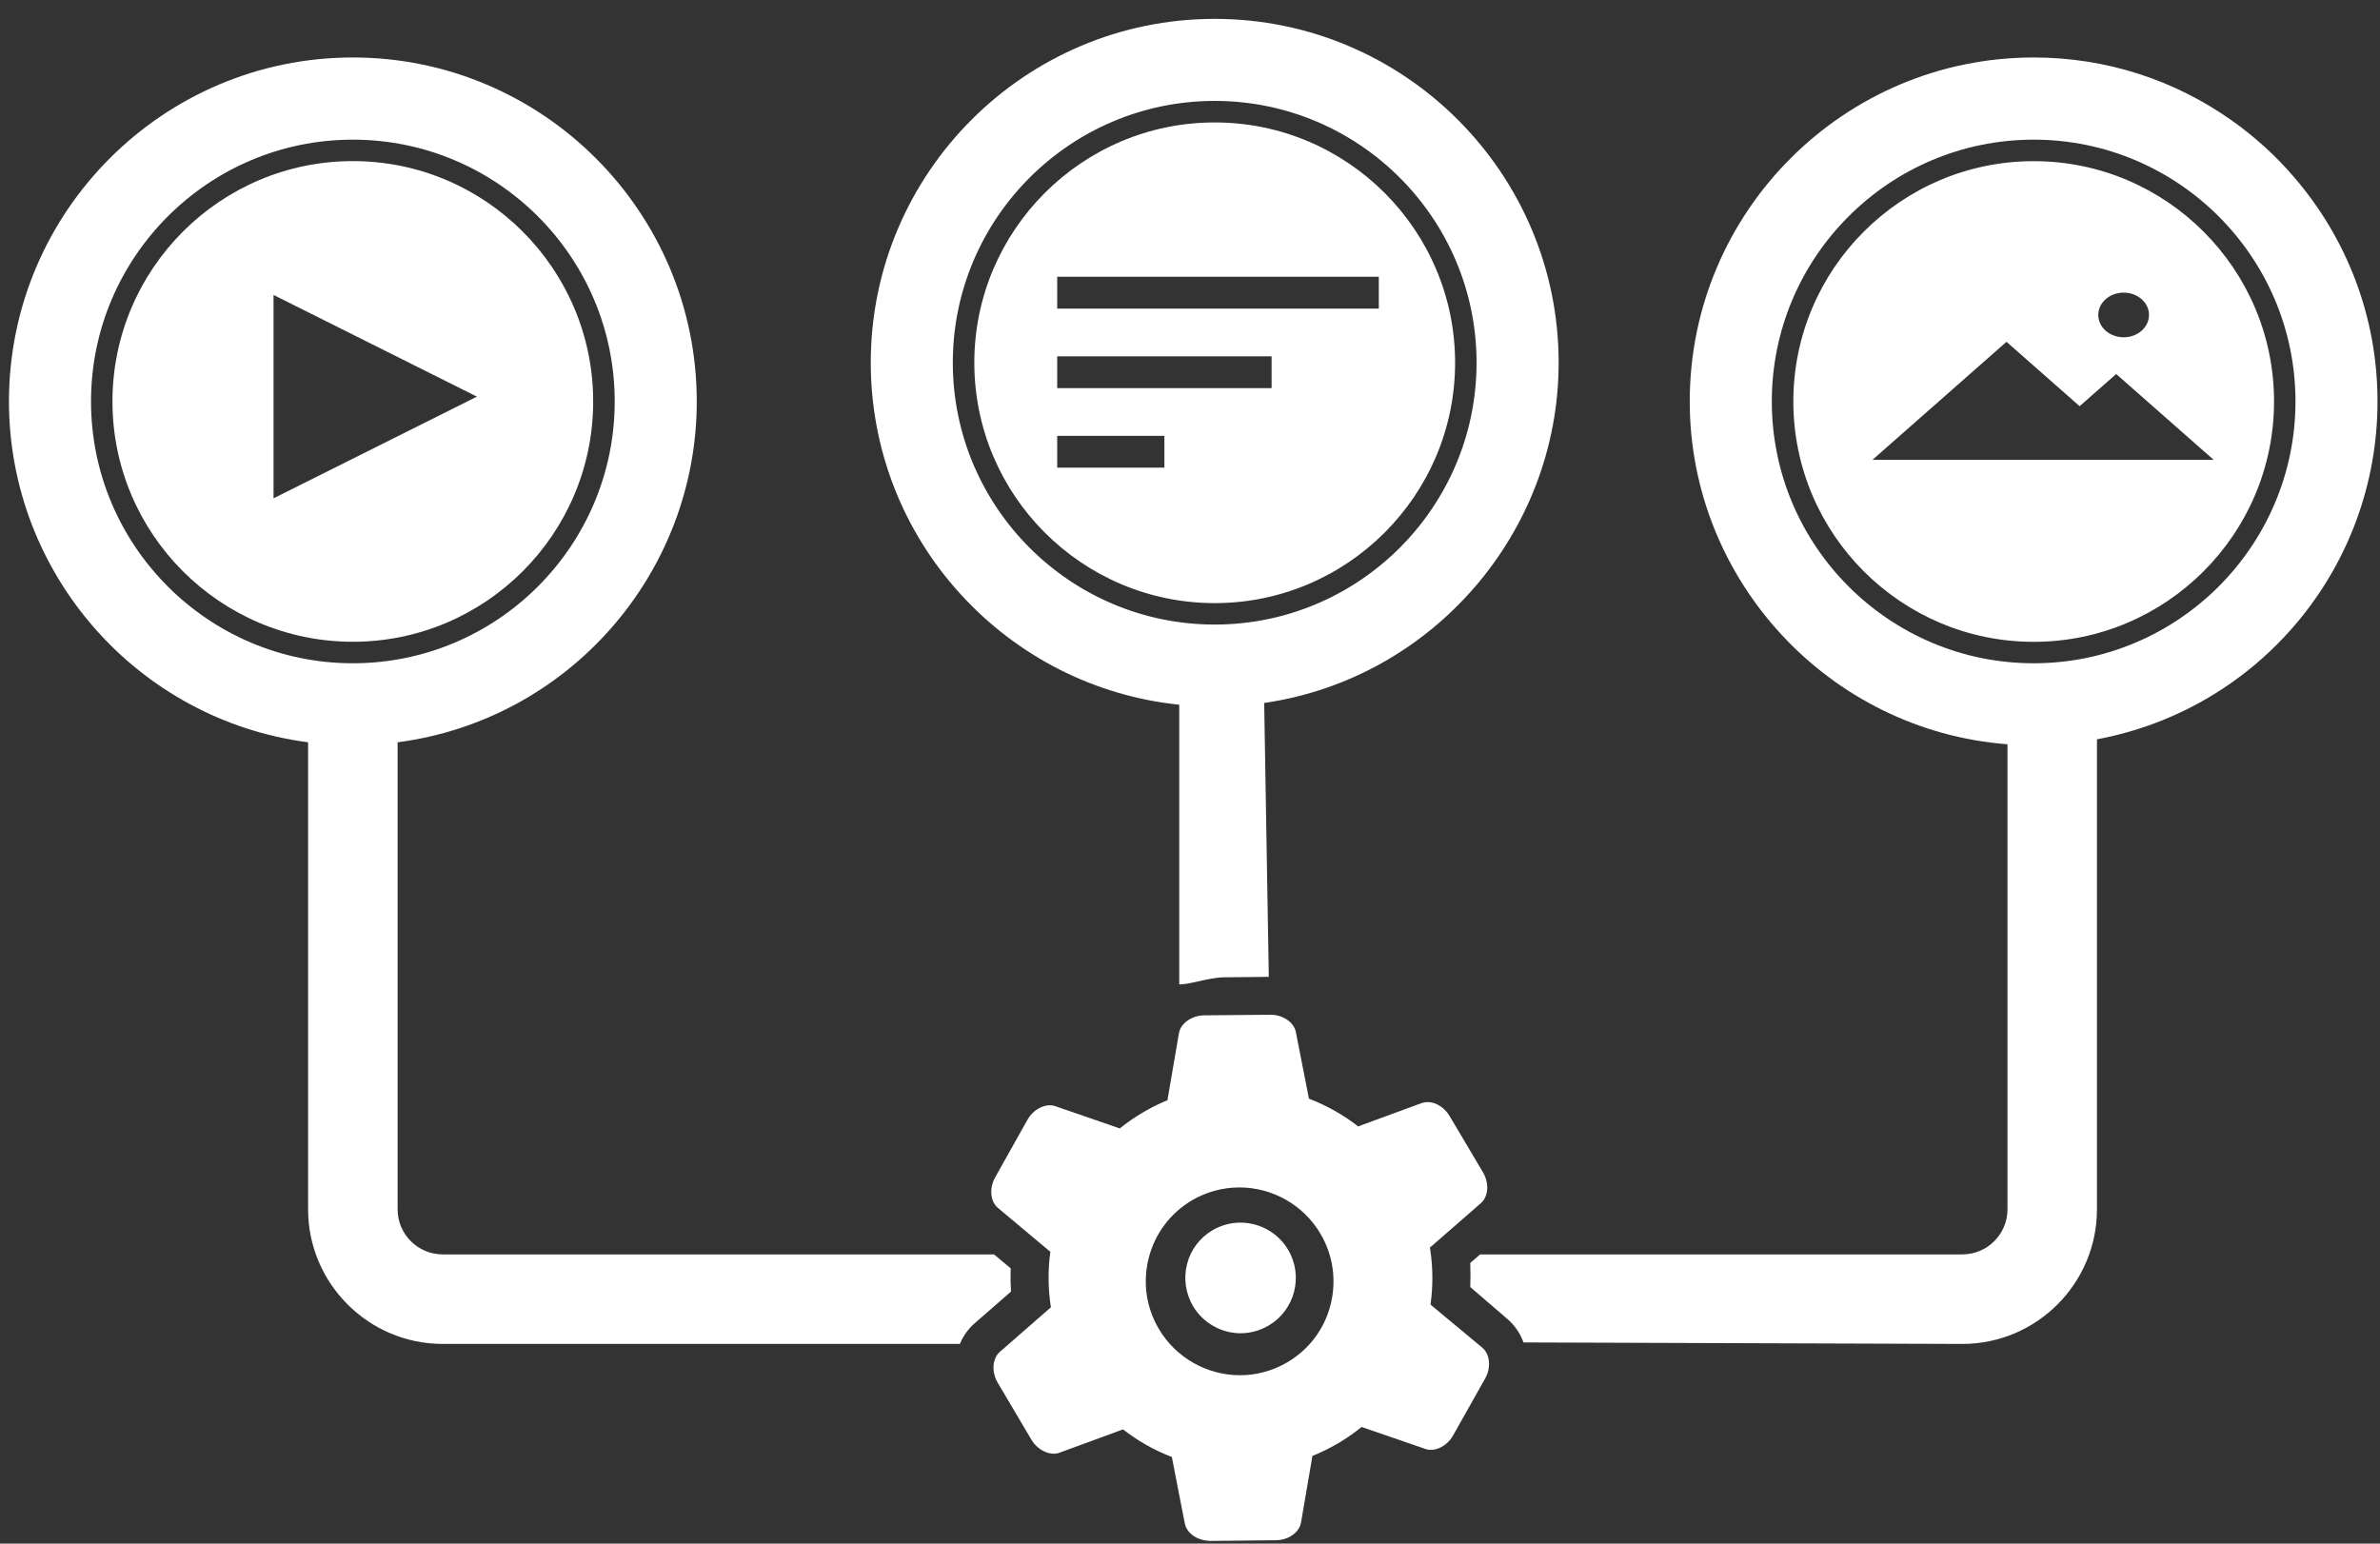 <?xml version="1.0" encoding="UTF-8" standalone="no"?>
<svg width="111px" height="72px" viewBox="0 0 111 72" version="1.1" xmlns="http://www.w3.org/2000/svg" xmlns:xlink="http://www.w3.org/1999/xlink" xmlns:sketch="http://www.bohemiancoding.com/sketch/ns">
    <rect x="0" y="0" width="111" height="72" fill="#333333" stroke="none"/>
    <!-- Generator: Sketch 3.5 (25232) - http://www.bohemiancoding.com/sketch -->
    <title>content-optimization</title>
    <desc>Created with Sketch.</desc>
    <defs></defs>
    <g id="Page-1" stroke="none" stroke-width="1" fill="none" fill-rule="evenodd" sketch:type="MSPage">
        <g id="content-optimization" sketch:type="MSLayerGroup" fill="#FFFFFF">
            <path d="M16.457,29.934 C10.273,29.934 5.245,24.906 5.245,18.726 C5.245,12.546 10.273,7.514 16.457,7.514 C22.638,7.514 27.665,12.546 27.665,18.726 C27.665,24.906 22.638,29.934 16.457,29.934 Z M12.757,23.243 L12.757,13.757 L22.243,18.5 L12.757,23.243 Z" id="Shape-path" sketch:type="MSShapeGroup"></path>
            <g id="revenue-optimization" transform="translate(55.5, 36) rotate(-180) translate(-55.5, -36) " sketch:type="MSShapeGroup">
                <g id="Page-1">
                    <g id="revenue-optimization" transform="translate(0, 0)">
                        <g id="Page-1" transform="translate(0, 0)">
                            <g id="noun_247229_cc" transform="translate(0, 0)">
                                <path d="M43.135,55.082 C43.135,48.897 48.167,43.869 54.347,43.869 C60.527,43.869 65.558,48.897 65.558,55.082 C65.558,61.261 60.527,66.289 54.347,66.289 C48.167,66.289 43.135,61.261 43.135,55.082 Z M47,55.381 L57,55.381 L57,53.897 L47,53.897 L47,55.381 Z M47,59.09 L62,59.09 L62,57.607 L47,57.607 L47,59.09 Z M47,51.671 L52,51.671 L52,50.187 L47,50.187 L47,51.671 Z" id="Shape-path" transform="translate(54.347, 55.079) scale(-1, 1) translate(-54.347, -55.079) "></path>
                                <g id="Group" transform="translate(0, 0)">
                                    <path d="M64.376,8.938 C64.722,8.632 64.763,7.998 64.466,7.502 L62.895,4.847 C62.607,4.356 62.018,4.082 61.594,4.239 L60.447,4.659 L59.514,5.002 L58.714,5.295 C58.686,5.309 58.656,5.32 58.627,5.332 C57.936,4.792 57.167,4.356 56.345,4.041 C56.34,4.013 56.336,3.978 56.327,3.942 L55.814,1.304 L55.737,0.929 C55.656,0.502 55.19,0.165 54.644,0.135 C54.615,0.126 54.585,0.126 54.554,0.126 L51.491,0.16 C50.916,0.16 50.403,0.521 50.323,0.978 L49.804,4.012 C49.799,4.037 49.797,4.065 49.797,4.088 C49.385,4.254 48.978,4.455 48.577,4.689 C48.203,4.909 47.841,5.164 47.495,5.443 C47.47,5.434 47.447,5.427 47.422,5.416 L44.515,4.415 C44.083,4.262 43.509,4.55 43.233,5.041 L41.73,7.711 C41.451,8.213 41.509,8.838 41.863,9.136 L44.225,11.102 C44.246,11.118 44.265,11.134 44.282,11.147 C44.166,11.991 44.166,12.842 44.29,13.677 C44.295,13.723 44.304,13.768 44.311,13.814 C44.287,13.829 44.266,13.849 44.241,13.87 L43.686,14.352 L41.931,15.883 C41.58,16.188 41.539,16.813 41.832,17.313 L43.395,19.948 C43.621,20.337 44.033,20.596 44.414,20.596 C44.51,20.596 44.604,20.578 44.691,20.551 L47.572,19.493 C47.599,19.48 47.624,19.468 47.651,19.456 C48.346,20 49.12,20.435 49.955,20.756 C49.96,20.789 49.963,20.817 49.972,20.851 L50.565,23.87 C50.651,24.315 51.166,24.669 51.739,24.669 L54.841,24.642 C55.423,24.633 55.936,24.267 56.015,23.814 L56.534,20.79 C56.542,20.754 56.546,20.72 56.55,20.683 C56.938,20.526 57.329,20.334 57.711,20.102 C58.094,19.876 58.452,19.629 58.778,19.366 C58.81,19.381 58.848,19.395 58.885,19.406 L61.789,20.407 C62.226,20.556 62.797,20.271 63.076,19.778 L64.586,17.087 C64.872,16.58 64.814,15.95 64.456,15.658 L62.098,13.683 C62.069,13.657 62.039,13.637 62.012,13.617 C62.131,12.757 62.123,11.884 61.987,11.02 C62.012,10.999 62.039,10.979 62.068,10.954 L64.376,8.938 L64.376,8.938 L64.376,8.938 L64.376,8.938 Z M57.425,13.323 C57.135,14.46 56.421,15.409 55.418,16.008 C54.743,16.405 53.977,16.615 53.195,16.615 C51.653,16.615 50.208,15.794 49.421,14.464 C48.824,13.455 48.657,12.275 48.944,11.142 C49.232,10.012 49.943,9.061 50.953,8.463 C51.624,8.065 52.393,7.855 53.17,7.855 C54.713,7.855 56.163,8.678 56.948,10.007 C57.545,11.012 57.714,12.192 57.425,13.323 L57.425,13.323 L57.425,13.323 L57.425,13.323 Z" id="Shape"></path>
                                    <path d="M53.138,9.813 C52.677,9.813 52.225,9.941 51.829,10.175 C50.603,10.9 50.199,12.484 50.924,13.706 C51.385,14.488 52.235,14.973 53.145,14.973 C53.605,14.973 54.058,14.85 54.454,14.615 C55.046,14.266 55.471,13.703 55.638,13.035 C55.806,12.368 55.708,11.673 55.358,11.079 C54.896,10.299 54.047,9.813 53.138,9.813 L53.138,9.813 L53.138,9.813 L53.138,9.813 Z" id="Shape"></path>
                                    <path d="M17.374,15.595 C17.374,14.434 18.316,13.491 19.478,13.491 L41.967,13.491 L42.428,13.094 C42.419,12.693 42.414,12.336 42.428,11.968 L40.724,10.501 C40.374,10.209 40.103,9.822 39.946,9.385 L19.478,9.315 C16.017,9.315 13.201,12.134 13.201,15.595 L13.201,37.516 C5.613,38.933 0.116,45.549 0.116,53.276 C0.116,57.268 1.581,60.922 4.004,63.733 C4.86,64.734 5.848,65.631 6.93,66.392 C9.538,68.237 12.719,69.319 16.151,69.319 C24.999,69.319 32.193,62.122 32.193,53.276 C32.193,44.923 25.69,37.92 17.374,37.285 L17.374,15.595 Z M16.151,65.486 C9.421,65.486 3.942,60.009 3.942,53.276 C3.942,46.545 9.421,41.063 16.151,41.063 C22.889,41.063 28.365,46.545 28.365,53.276 C28.365,60.009 22.889,65.486 16.151,65.486 L16.151,65.486 L16.151,65.486 L16.151,65.486 Z M4.942,53.274 C4.942,47.095 9.971,42.063 16.149,42.063 C22.335,42.063 27.361,47.095 27.361,53.274 C27.361,59.455 22.335,64.483 16.149,64.483 C9.971,64.483 4.942,59.455 4.942,53.274 Z M14.009,53.054 L17.419,56.057 L23.671,50.552 L7.757,50.552 L12.304,54.555 L14.009,53.054 Z M11.956,56.268 C11.303,56.268 10.773,56.734 10.773,57.309 C10.773,57.885 11.303,58.351 11.956,58.351 C12.609,58.351 13.139,57.885 13.139,57.309 C13.139,56.734 12.609,56.268 11.956,56.268 Z" id="Shape"></path>
                                    <path d="M96.631,37.377 L96.631,15.595 C96.631,12.134 93.812,9.315 90.351,9.315 L66.233,9.315 L66.204,9.378 C66.051,9.726 65.829,10.029 65.547,10.275 L63.848,11.757 L63.85,11.809 C63.871,12.117 63.875,12.44 63.864,12.788 L63.86,12.839 L64.641,13.491 L90.352,13.491 C91.513,13.491 92.456,14.434 92.456,15.595 L92.456,37.377 C84.497,38.417 78.504,45.236 78.504,53.276 C78.504,62.12 85.698,69.319 94.546,69.319 C103.39,69.319 110.582,62.122 110.582,53.276 C110.58,45.236 104.59,38.417 96.631,37.377 L96.631,37.377 L96.631,37.377 L96.631,37.377 Z M94.545,65.486 C87.808,65.486 82.331,60.009 82.331,53.276 C82.331,46.545 87.808,41.063 94.545,41.063 C101.278,41.063 106.755,46.545 106.755,53.276 C106.755,60.009 101.278,65.486 94.545,65.486 L94.545,65.486 L94.545,65.486 L94.545,65.486 Z" id="Shape"></path>
                                    <path d="M56.001,39.129 L56.001,26.084 L55.896,26.089 C55.656,26.104 55.39,26.163 55.104,26.227 C54.744,26.309 54.335,26.406 53.902,26.416 L53.871,26.416 C53.871,26.416 53.871,26.416 53.862,26.416 L51.825,26.437 L52.04,39.212 C44.203,40.346 38.307,47.153 38.307,55.084 C38.307,63.927 45.505,71.12 54.349,71.12 C63.192,71.12 70.389,63.927 70.389,55.084 C70.389,51.075 68.901,47.24 66.192,44.277 C63.525,41.358 59.911,39.532 56.001,39.129 L56.001,39.129 L56.001,39.129 L56.001,39.129 Z M54.349,67.293 C47.616,67.293 42.135,61.815 42.135,55.084 C42.135,48.346 47.616,42.869 54.349,42.869 C61.081,42.869 66.562,48.346 66.562,55.084 C66.562,61.815 61.081,67.293 54.349,67.293 L54.349,67.293 L54.349,67.293 L54.349,67.293 Z" id="Shape"></path>
                                </g>
                            </g>
                        </g>
                    </g>
                </g>
            </g>
        </g>
    </g>
</svg>